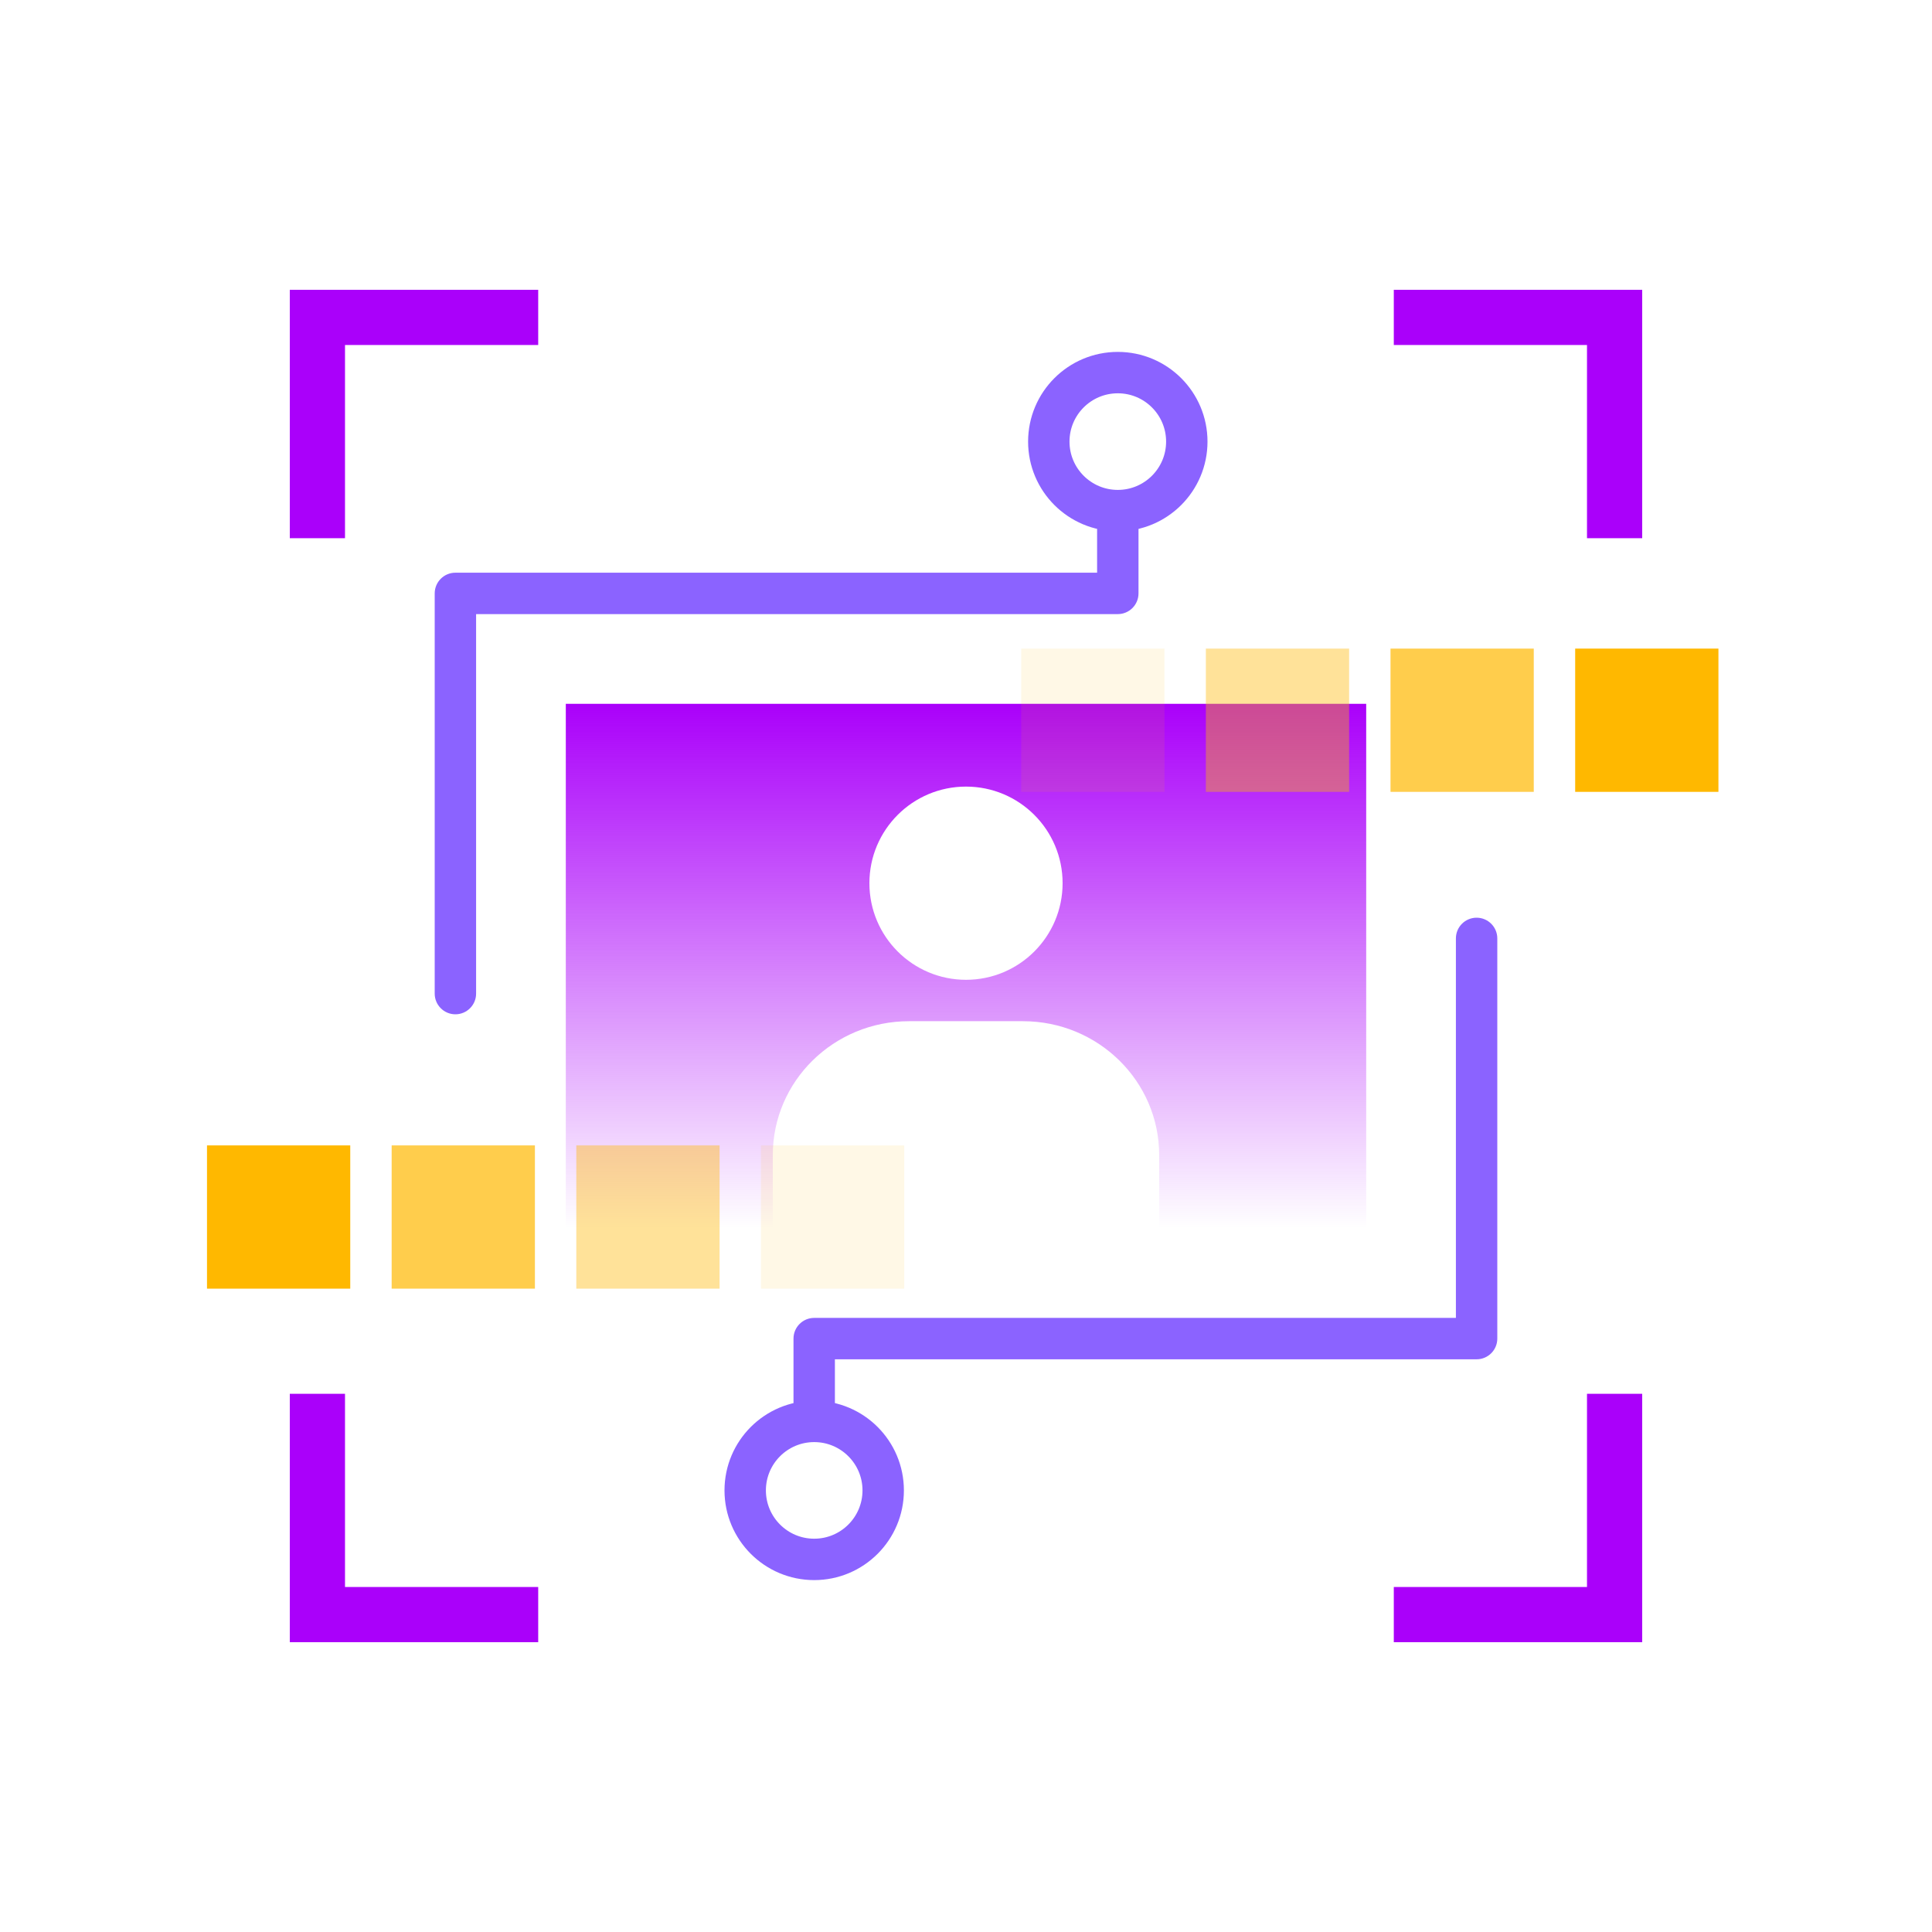 <svg width="140" height="140" viewBox="0 0 140 140" fill="none" xmlns="http://www.w3.org/2000/svg">
<path fill-rule="evenodd" clip-rule="evenodd" d="M99 51H41V89H56V83.699C56 78.342 60.42 74 65.875 74H74.123C79.576 74 83.998 78.342 83.998 83.699L84 89H99V51ZM70 71C73.866 71 77 67.865 77 63.999C77 60.133 73.866 57 70 57C66.134 57 63 60.133 63 63.999C63 67.866 66.134 71 70 71Z" fill="url(#paint0_linear_31_237)"/>
<path d="M31.5 72C31.5 72.828 32.172 73.5 33 73.5C33.828 73.5 34.5 72.828 34.5 72H31.5ZM33 43V41.5C32.172 41.5 31.5 42.172 31.5 43H33ZM81 43V44.5C81.828 44.5 82.5 43.828 82.5 43H81ZM82.5 37.5C82.5 36.672 81.828 36 81 36C80.172 36 79.5 36.672 79.5 37.5H82.5ZM34.5 72V43H31.5V72H34.5ZM33 44.5H81V41.5H33V44.5ZM82.5 43V37.5H79.5V43H82.5Z" fill="#8B63FF"/>
<path d="M108.5 68C108.5 67.172 107.828 66.5 107 66.5C106.172 66.5 105.5 67.172 105.5 68H108.5ZM107 97V98.5C107.828 98.5 108.5 97.828 108.5 97H107ZM59 97V95.5C58.172 95.5 57.5 96.172 57.5 97H59ZM57.5 102.5C57.5 103.328 58.172 104 59 104C59.828 104 60.5 103.328 60.5 102.5H57.5ZM105.5 68V97H108.5V68H105.5ZM107 95.5H59V98.5H107V95.5ZM57.5 97V102.5H60.5V97H57.5Z" fill="#8B63FF"/>
<path fill-rule="evenodd" clip-rule="evenodd" d="M81 37C78.239 37 76 34.761 76 32C76 29.239 78.239 27 81 27C83.761 27 86 29.239 86 32C86 34.761 83.761 37 81 37Z" stroke="#8B63FF" stroke-width="3"/>
<path fill-rule="evenodd" clip-rule="evenodd" d="M59 113C56.239 113 54 110.761 54 108C54 105.239 56.239 103 59 103C61.761 103 64 105.239 64 108C64 110.761 61.761 113 59 113Z" stroke="#8B63FF" stroke-width="3"/>
<path d="M23 101V117H39" stroke="#AA00FA" stroke-width="4"/>
<path d="M117 101V117H101" stroke="#AA00FA" stroke-width="4"/>
<path d="M23 39V23H39" stroke="#AA00FA" stroke-width="4"/>
<path d="M117 39V23H101" stroke="#AA00FA" stroke-width="4"/>
<rect opacity="0.1" x="74" y="57.381" width="10.381" height="10.381" transform="rotate(-90 74 57.381)" fill="#FFB800"/>
<rect opacity="0.4" x="87.381" y="57.381" width="10.381" height="10.381" transform="rotate(-90 87.381 57.381)" fill="#FFB800"/>
<rect opacity="0.7" x="100.762" y="57.381" width="10.381" height="10.381" transform="rotate(-90 100.762 57.381)" fill="#FFB800"/>
<rect x="114.143" y="57.381" width="10.381" height="10.381" transform="rotate(-90 114.143 57.381)" fill="#FFB800"/>
<rect opacity="0.1" x="65.524" y="83" width="10.381" height="10.381" transform="rotate(90 65.524 83)" fill="#FFB800"/>
<rect opacity="0.4" x="52.143" y="83" width="10.381" height="10.381" transform="rotate(90 52.143 83)" fill="#FFB800"/>
<rect opacity="0.7" x="38.762" y="83" width="10.381" height="10.381" transform="rotate(90 38.762 83)" fill="#FFB800"/>
<rect x="25.381" y="83" width="10.381" height="10.381" transform="rotate(90 25.381 83)" fill="#FFB800"/>
<defs>
<linearGradient id="paint0_linear_31_237" x1="70" y1="51" x2="70" y2="89" gradientUnits="userSpaceOnUse">
<stop stop-color="#AA00FA"/>
<stop offset="1" stop-color="#AA00FA" stop-opacity="0"/>
</linearGradient>
</defs>
</svg>

